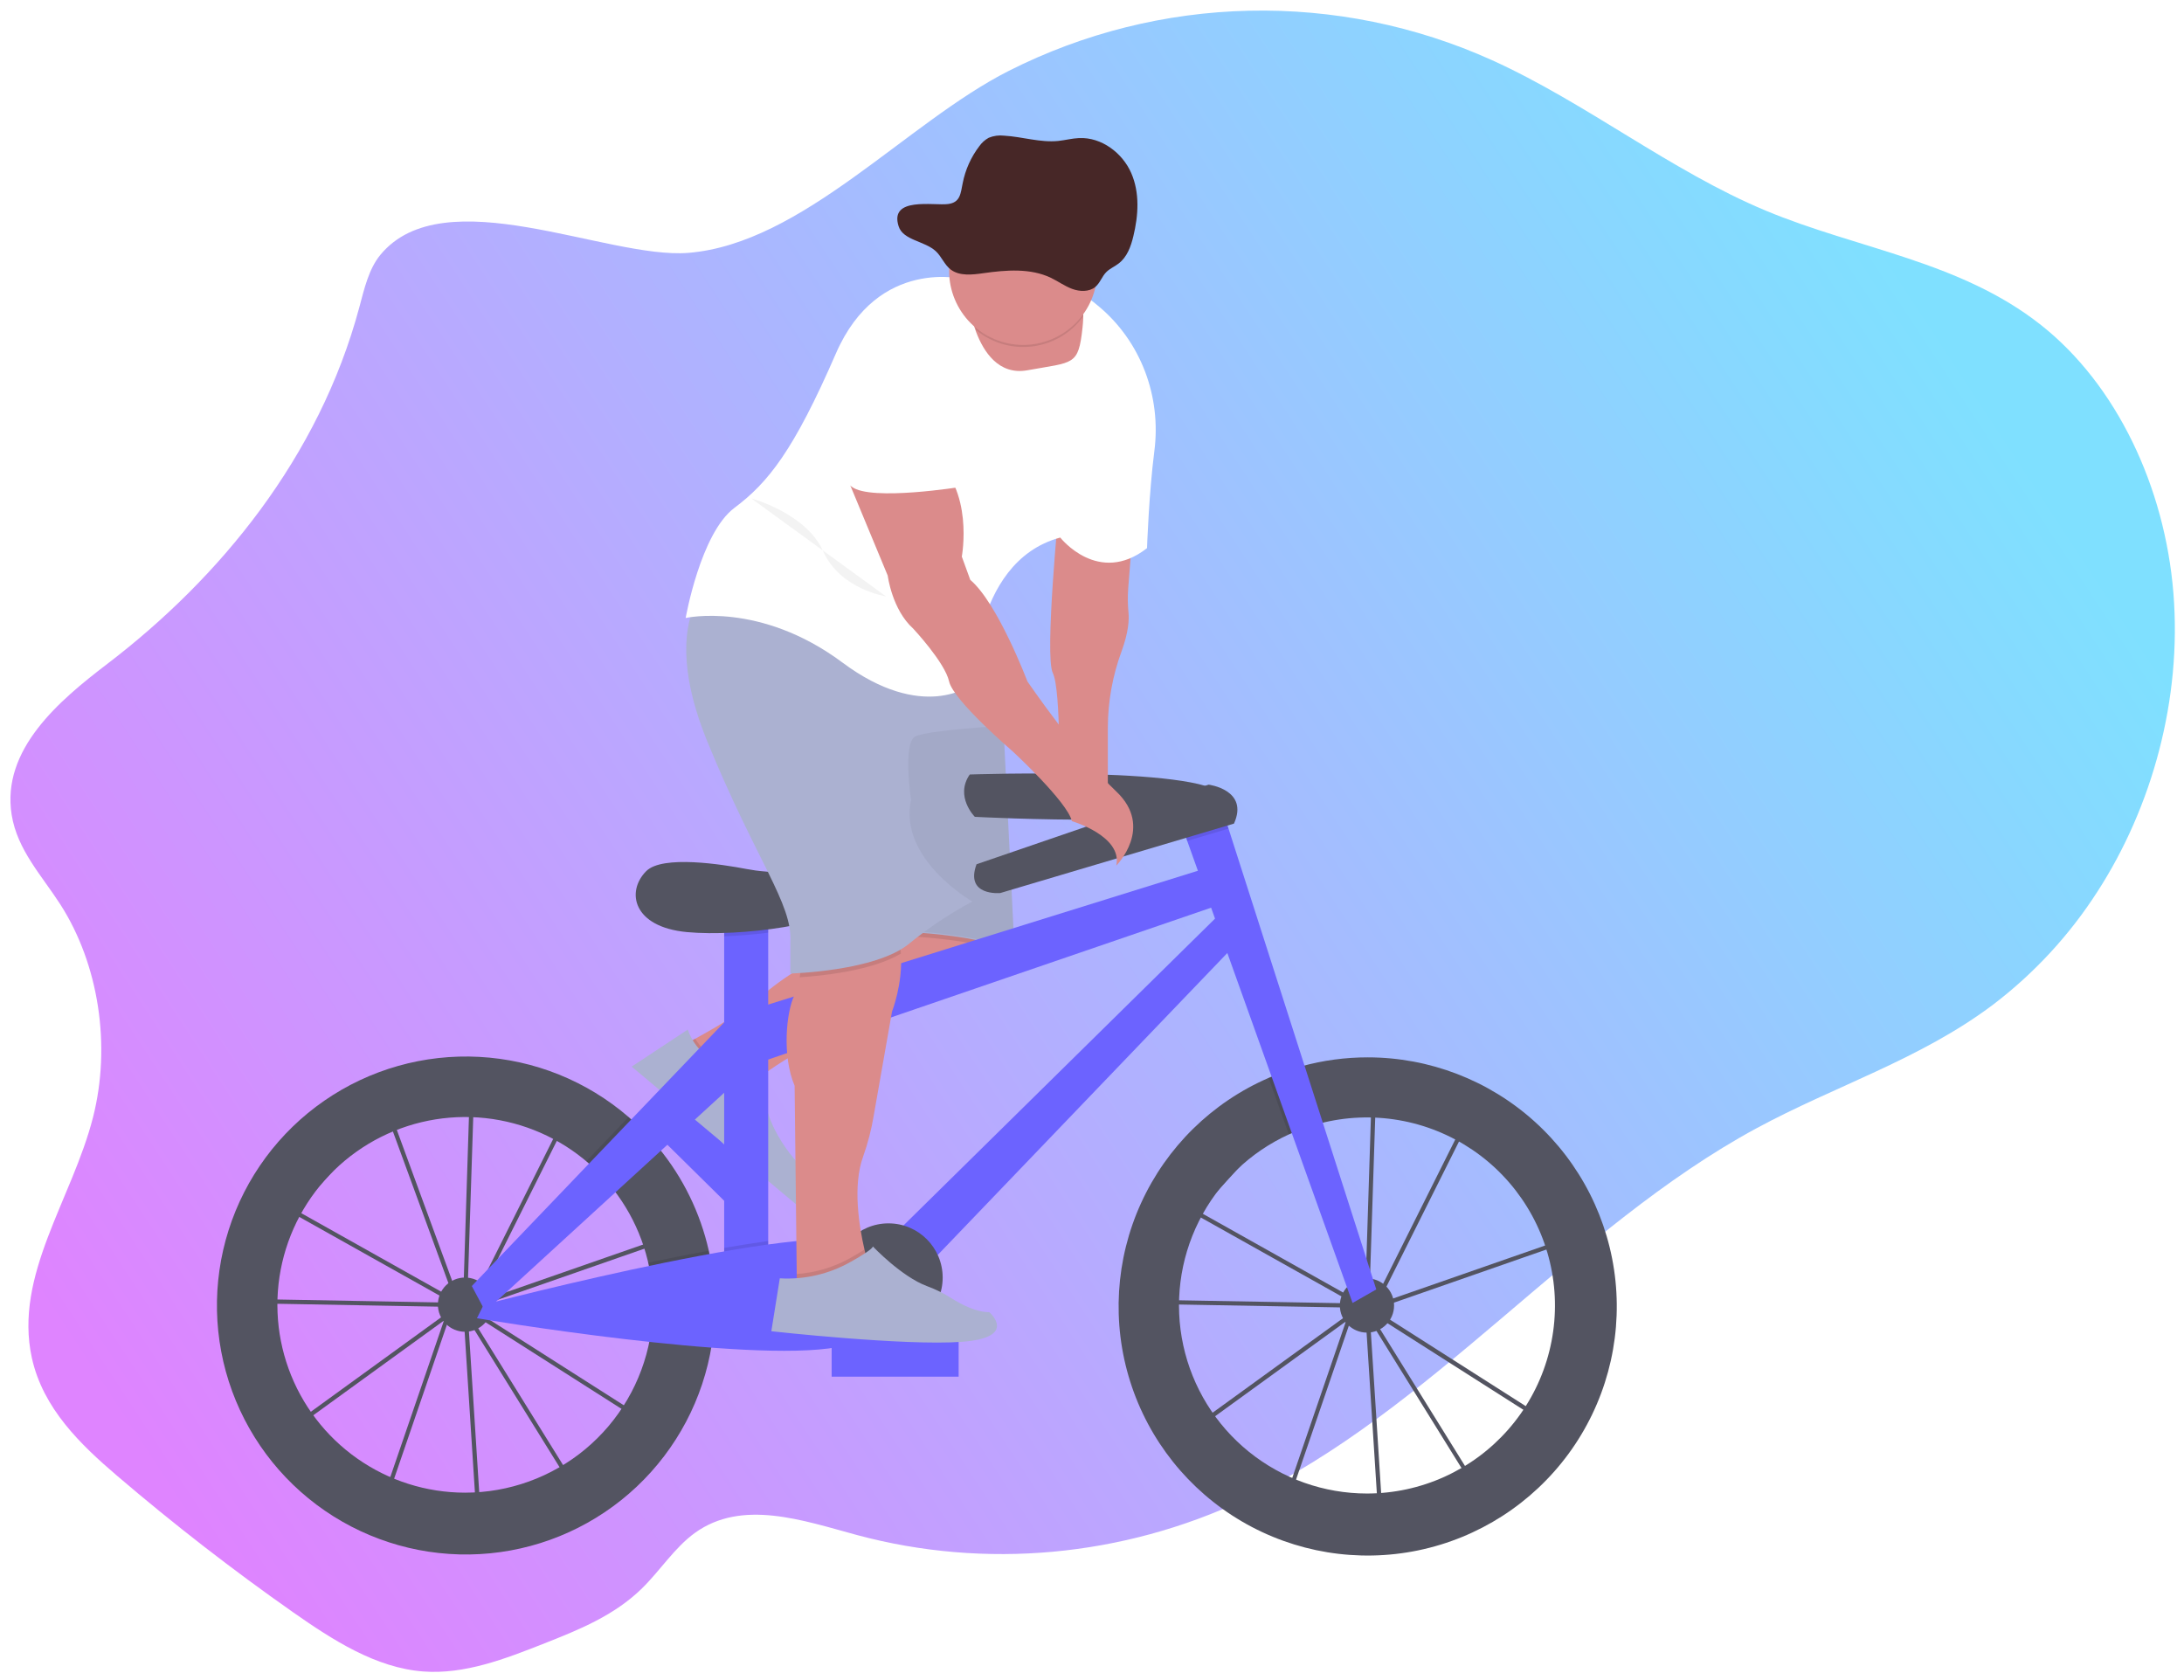 <svg width="1032" height="794" viewBox="0 0 1032 794" fill="none" xmlns="http://www.w3.org/2000/svg">
<g id="Vector" opacity="0.5" filter="url(#filter0_d)">
<path d="M179.73 116.43C174.25 123.08 172.14 132.43 169.78 141.22C150.78 212.06 103.96 269.04 50.64 309.74C28.06 326.98 0.57 350.1 5.51 381.01C8.17 397.61 19.84 409.83 28.51 423.35C46.7 451.66 52.6 490.14 43.93 524.03C34.07 562.59 6.51 598.57 15.04 637.56C20.3 661.56 38.16 678.64 55.33 693.32C82.117 716.207 109.757 737.647 138.25 757.64C157.35 771.04 177.67 784.08 199.93 785.78C219.53 787.28 238.73 779.83 257.34 772.48C273.6 766.05 290.27 759.36 303.4 746.48C311.97 738.07 318.8 727.22 328.32 720.34C350.68 704.18 379.4 714.42 405.04 721.34C465.54 737.58 530.29 731.65 587.86 704.6C676.17 663.1 743.48 575.95 829.86 529.19C867 509.08 907.4 496.6 941.79 470.7C961.165 455.953 977.815 437.936 990.99 417.46C1016.99 377.35 1031.05 326.21 1026.99 276.15C1022.93 226.09 1000.18 177.85 964.45 149.59C926.2 119.34 877.89 113.69 834.37 95.53C789.43 76.77 749.45 44.53 704.94 24.4C668.924 8.157 629.728 0.183 590.228 1.064C550.728 1.944 511.926 11.657 476.67 29.49C428.23 53.99 379.13 111.15 325.18 115.49C286.74 118.49 209.75 80.01 179.73 116.43Z" fill="url(#paint0_linear)"/>
</g>
<g id="Group 2">
<path id="Vector_2" d="M225.23 717.99L218.96 620.05L218.83 619.84L212.51 622.04L183.43 706.89L137.18 674.1L210.85 620.69L210.92 620.48L211.34 620.33L216.09 616.88L138.85 573.57L119.93 594.37L122.93 613.87L211.75 615.49V617.49L121.27 615.87L117.85 593.73L143.75 565.27L182.5 520.07L183.19 521.94L191.39 512.94L221.85 518.4V517.19L223.85 517.25V518.76L269.21 526.88L226.92 611.49L220.75 615.96V616.46V617.02L318.55 582.94L306.94 674.15L223.94 621.28L221.02 619.64L269.96 698.52L225.23 717.99ZM221.23 623.65L227.08 715.03L267.13 697.65L221.23 623.65ZM140.65 674.08L182.44 703.71L209.78 623.97L140.65 674.08ZM222.97 618.42L225.06 619.59L305.41 670.79L316.21 585.92L222.97 618.42ZM215.87 611.22L218.38 615.27L218.82 614.95L221.82 520.42L192.08 515.1L183.92 524.1L215.87 611.22ZM140.45 572.16L215.29 614.16L213.99 612.03L182.41 525.76L145.22 566.63L140.45 572.16ZM223.85 520.77L220.85 613.49L225.37 610.21L266.28 528.39L223.85 520.77Z" fill="#535461"/>
<path id="Vector_3" d="M334.92 590.95C330.909 573.131 322.79 556.495 311.21 542.37C306.911 537.121 302.171 532.25 297.04 527.81C277.314 510.779 252.491 500.779 226.467 499.381C200.443 497.983 174.692 505.265 153.254 520.085C131.816 534.904 115.906 556.422 108.02 581.262C100.134 606.102 100.719 632.857 109.683 657.328C118.647 681.799 135.482 702.601 157.547 716.47C179.612 730.339 205.657 736.488 231.595 733.954C257.533 731.42 281.895 720.345 300.858 702.468C319.822 684.591 332.312 660.923 336.37 635.18C337.314 629.119 337.789 622.994 337.79 616.86C337.797 608.144 336.834 599.454 334.92 590.95ZM219.73 705.3C201.498 705.281 183.714 699.647 168.797 689.164C153.879 678.682 142.552 663.859 136.356 646.712C130.16 629.565 129.395 610.926 134.165 593.329C138.935 575.732 149.009 560.031 163.018 548.361C177.026 536.692 194.288 529.619 212.457 528.106C230.627 526.593 248.821 530.712 264.567 539.904C280.312 549.096 292.845 562.914 300.46 579.48C308.076 596.045 310.405 614.554 307.13 632.49C303.38 652.933 292.58 671.414 276.611 684.718C260.642 698.021 240.514 705.304 219.73 705.3V705.3Z" fill="#535461"/>
<path id="Vector_4" d="M219.73 629.27C226.805 629.27 232.54 623.535 232.54 616.46C232.54 609.385 226.805 603.65 219.73 603.65C212.655 603.65 206.92 609.385 206.92 616.46C206.92 623.535 212.655 629.27 219.73 629.27Z" fill="#535461"/>
</g>
<g id="Group 1">
<path id="Vector_5" d="M651.42 718.39L645.16 620.49L645.03 620.28L638.71 622.48L609.62 707.29L563.37 674.49L637.06 621.08L637.13 620.87L637.55 620.72L642.3 617.27L565.06 573.96L546.13 594.76L549.13 614.26L637.93 615.84V617.84L547.45 616.22L544.05 594.11L569.94 565.66L608.66 520.49L609.35 522.36L617.55 513.36L648.09 518.83V517.62L650.09 517.68V519.19L695.45 527.31L653.12 611.96L646.95 616.43V616.93V617.49L744.76 583.41L733.15 674.62L650.15 621.75L647.23 620.11L696.17 699L651.42 718.39ZM647.42 624.05L653.27 715.43L693.32 698.05L647.42 624.05ZM566.85 674.49L608.64 704.12L635.98 624.38L566.85 674.49ZM649.17 618.83L651.26 620L731.61 671.2L742.41 586.33L649.17 618.83ZM642.07 611.63L644.58 615.68L645.02 615.36L648.02 520.83L618.28 515.49L610.12 524.49L642.07 611.63ZM566.68 572.58L641.52 614.58L640.22 612.45L608.64 526.18L571.44 567.06L566.68 572.58ZM650.05 521.19L647.05 613.88L651.57 610.6L692.48 528.78L650.05 521.19Z" fill="#535461"/>
<path id="Vector_6" d="M646.33 499.61C635.717 499.598 625.15 501.024 614.92 503.85C609.644 505.305 604.477 507.133 599.46 509.32C572.73 520.907 551.247 541.997 539.167 568.508C527.087 595.019 525.269 625.069 534.065 652.843C542.86 680.618 561.644 704.143 586.782 718.869C611.921 733.594 641.627 738.473 670.155 732.562C698.682 726.65 724.004 710.369 741.221 686.867C758.438 663.365 766.327 634.312 763.362 605.33C760.396 576.348 746.787 549.495 725.168 529.966C703.548 510.438 675.454 499.622 646.32 499.61H646.33ZM645.93 705.7C625.649 705.692 605.981 698.746 590.192 686.017C574.404 673.288 563.445 655.541 559.135 635.723C554.825 615.905 557.424 595.209 566.501 577.073C575.577 558.936 590.584 544.45 609.03 536.02C613.722 533.872 618.594 532.142 623.59 530.85C635.802 527.68 648.549 527.147 660.984 529.287C673.418 531.427 685.253 536.191 695.703 543.261C706.153 550.332 714.977 559.547 721.588 570.293C728.199 581.039 732.446 593.069 734.046 605.585C735.646 618.1 734.562 630.812 730.866 642.875C727.17 654.939 720.948 666.077 712.613 675.548C704.277 685.02 694.02 692.608 682.524 697.806C671.028 703.005 658.557 705.696 645.94 705.7H645.93Z" fill="#535461"/>
<path id="Vector_7" d="M645.93 629.67C653.005 629.67 658.74 623.935 658.74 616.86C658.74 609.785 653.005 604.05 645.93 604.05C638.855 604.05 633.12 609.785 633.12 616.86C633.12 623.935 638.855 629.67 645.93 629.67Z" fill="#535461"/>
</g>
<g id="Group 3">
<path id="Vector_8" d="M357 555.303L314.293 513.159L300.947 526.683L343.654 568.827L357 555.303Z" fill="#6C63FF"/>
<path id="Vector_9" d="M324.48 492.99C324.48 492.99 349.27 479.91 358.85 471.49C364.617 466.444 370.818 461.917 377.38 457.96L408.48 439.03L473.48 434.03L476.48 445.03C476.48 445.03 481.48 461.03 431.48 475.03C381.48 489.03 356.48 511.03 356.48 511.03C356.48 511.03 324.48 521.99 324.48 492.99Z" fill="#DB8B8B"/>
<path id="Vector_10" opacity="0.1" d="M359.13 508.86C357.36 510.21 356.48 510.99 356.48 510.99C356.48 510.99 324.48 521.99 324.48 492.99C324.48 492.99 326.03 492.17 328.48 490.8C330.955 494.831 334.423 498.16 338.551 500.469C342.679 502.778 347.33 503.99 352.06 503.99H355.45L359.13 508.86Z" fill="black"/>
<path id="Vector_11" d="M324.98 486.49L298.48 503.99L376.08 568.99C376.08 568.99 387.48 561.99 381.48 553.99C381.48 553.99 361.48 536.99 360.48 512.99L354.48 504.99H351.09C345.358 504.991 339.767 503.211 335.089 499.897C330.412 496.583 326.88 491.898 324.98 486.49V486.49Z" fill="#ABB1D1"/>
<path id="Vector_12" opacity="0.1" d="M475.54 450.55C459.54 442.82 420.48 441.99 420.48 441.99L420.06 438.1L473.48 433.99L476.48 444.99C476.48 444.99 477.15 447.14 475.54 450.55Z" fill="black"/>
<path id="Vector_13" d="M420.48 439.99C420.48 439.99 467.48 440.99 479.48 450.99L473.48 329.99H408.48L420.48 439.99Z" fill="#ABB1D1"/>
<path id="Vector_14" opacity="0.05" d="M420.48 439.49C420.48 439.49 467.48 440.49 479.48 450.49L473.48 329.49H408.48L420.48 439.49Z" fill="black"/>
<path id="Vector_15" d="M458.24 365.95C458.24 365.95 575.89 361.95 578.29 377.16C580.69 392.37 460.64 385.96 460.64 385.96C460.64 385.96 451.04 376.35 458.24 365.95Z" fill="#535461"/>
<path id="Vector_16" d="M363 426.78H342.19V607.66H363V426.78Z" fill="#6C63FF"/>
<path id="Vector_17" opacity="0.1" d="M363 426.77V440.7C356.08 441.6 349 442.17 342.19 442.39V426.77H363Z" fill="black"/>
<path id="Vector_18" d="M361.44 411.78C358.52 411.554 355.616 411.164 352.74 410.61C341.46 408.45 313.02 403.92 305.37 411.61C295.77 421.21 298.97 438.02 324.58 440.42C350.19 442.82 394.21 436.42 403.02 426.81C403.02 426.77 387.09 413.75 361.44 411.78Z" fill="#535461"/>
<path id="Vector_19" d="M357.4 476.4L575.9 408.37L583.1 425.18L359 502.01L357.4 476.4Z" fill="#6C63FF"/>
<path id="Vector_20" d="M422.23 583.65L579.9 428.38L588.7 441.18L438.23 598.05L422.23 583.65Z" fill="#6C63FF"/>
<path id="Vector_21" opacity="0.1" d="M623.58 530.85C618.584 532.142 613.712 533.872 609.02 536.02L599.46 509.31C604.477 507.123 609.644 505.295 614.92 503.84L623.58 530.85Z" fill="black"/>
<path id="Vector_22" d="M650.33 609.26L639.13 615.66L560.99 397.33L557.49 387.56L575.9 377.15L580.51 391.53L650.33 609.26Z" fill="#6C63FF"/>
<path id="Vector_23" opacity="0.1" d="M580.51 391.53L560.99 397.33L557.49 387.56L575.9 377.15L580.51 391.53Z" fill="black"/>
<path id="Vector_24" d="M461.44 408.37L571.09 370.75C571.09 370.75 590.3 373.15 583.09 389.16L472.65 421.97C472.65 421.97 455.85 423.57 461.44 408.37Z" fill="#535461"/>
<path id="Vector_25" opacity="0.1" d="M337.79 616.86C337.789 622.994 337.314 629.119 336.37 635.18C326.77 634.49 316.85 633.49 307.13 632.49C309.289 620.599 309.021 608.394 306.34 596.61C315.81 594.61 325.48 592.7 334.92 590.97C336.833 599.467 337.795 608.15 337.79 616.86V616.86Z" fill="black"/>
<path id="Vector_26" opacity="0.1" d="M363 586.38V607.65H342.19V589.65C349.39 588.4 356.39 587.29 363 586.38Z" fill="black"/>
<path id="Vector_27" d="M228.54 616.49C228.54 616.49 396.62 572.49 410.22 589.28C423.82 606.07 438.23 628.49 395.85 636.49C353.47 644.49 225.37 622.88 225.37 622.88L228.54 616.49Z" fill="#6C63FF"/>
<path id="Vector_28" opacity="0.1" d="M311.21 542.37L289.85 561.92C286.067 557.064 281.791 552.614 277.09 548.64L297.03 527.81C302.164 532.249 306.908 537.12 311.21 542.37V542.37Z" fill="black"/>
<path id="Vector_29" d="M222.94 607.66L348.59 476.4L352.6 506.81L229.34 619.66L222.94 607.66Z" fill="#6C63FF"/>
<path id="Vector_30" d="M419.83 629.27C433.974 629.27 445.44 617.804 445.44 603.66C445.44 589.516 433.974 578.05 419.83 578.05C405.686 578.05 394.22 589.516 394.22 603.66C394.22 617.804 405.686 629.27 419.83 629.27Z" fill="#535461"/>
<path id="Vector_31" d="M412.992 601.736L412.984 601.742C409.977 603.991 409.362 608.253 411.611 611.26L431.937 638.441C434.186 641.448 438.448 642.063 441.455 639.814L441.463 639.808C444.471 637.559 445.085 633.297 442.836 630.29L422.51 603.109C420.261 600.102 416 599.487 412.992 601.736Z" fill="#6C63FF"/>
<path id="Vector_32" d="M535.48 247.99L533.1 278.1C532.826 281.914 532.876 285.744 533.25 289.55C533.56 292.92 533.25 298.82 529.95 307.82C525.713 319.317 523.523 331.467 523.48 343.72V377.99L500.48 373.99C500.48 373.99 501.48 325.99 497.48 317.99C493.48 309.99 500.48 238.99 500.48 238.99L535.48 247.99Z" fill="#DB8B8B"/>
<path id="Vector_33" d="M421.5 477.99L412.85 527.19C411.759 533.759 410.086 540.218 407.85 546.49C402.78 560.35 406.02 579.78 408.48 590.38C409.57 595.06 410.48 598.02 410.48 598.02L384.48 612.02L376.48 606.02V602.02L375.48 513.02C369.48 499.02 371.48 478.02 375.48 470.02C376.617 467.392 377.417 464.63 377.86 461.8C379.86 451.08 380.48 436.02 380.48 436.02C380.48 436.02 396.48 409.02 415.48 427.02C422.48 433.65 425.14 442.32 425.7 450.62C426.68 464.83 421.5 477.99 421.5 477.99Z" fill="#DB8B8B"/>
<path id="Vector_34" opacity="0.1" d="M425.7 450.59C411.83 458.83 387.7 461.16 377.86 461.77C379.86 451.05 380.48 435.99 380.48 435.99C380.48 435.99 396.48 408.99 415.48 426.99C422.48 433.62 425.14 442.29 425.7 450.59Z" fill="black"/>
<path id="Vector_35" d="M459.48 425.99C448.846 431.653 438.797 438.352 429.48 445.99C413.48 458.99 373.48 459.99 373.48 459.99V444.99C374.48 426.99 357.48 406.99 334.48 350.99C319.79 315.23 323.86 294.99 328.72 284.99C331.48 279.34 334.48 276.99 334.48 276.99L459.48 300.99L463.95 314.39L473.48 342.99C473.48 342.99 438.48 344.99 432.48 347.99C426.48 350.99 430.48 377.99 430.48 377.99C424.48 405.99 459.48 425.99 459.48 425.99Z" fill="#ABB1D1"/>
<path id="Vector_36" opacity="0.1" d="M535.48 247.99L534.3 262.91C516.9 267.91 504.48 251.99 504.48 251.99C502.665 252.477 500.882 253.074 499.14 253.78C499.89 245.03 500.48 238.99 500.48 238.99L535.48 247.99Z" fill="black"/>
<path id="Vector_37" opacity="0.1" d="M463.95 314.39C463.48 319.06 463.48 321.99 463.48 321.99C463.48 321.99 440.48 340.99 401.48 311.99C362.48 282.99 327.48 290.99 327.48 290.99C327.48 290.99 327.89 288.67 328.72 284.99C331.48 279.34 334.48 276.99 334.48 276.99L459.48 300.99L463.95 314.39Z" fill="black"/>
<path id="Vector_38" d="M545.48 213C542.87 233.35 542 259 542 259C519 277 501 254 501 254C479.28 259.83 469.07 278.84 464.26 295.43C461.684 304.404 460.252 313.667 460 323C460 323 453.92 328 442.72 329C432.13 329.89 416.95 327.13 398 313C359 284 324 292 324 292C324 292 331 252 347 240C363 228 375 213 395 167C415 121 456 132 456 132C456 132 458 123 495 132C504.012 134.362 512.354 138.781 519.37 144.91C539.16 161.55 548.76 187.36 545.48 213Z" fill="white"/>
<path id="Vector_39" d="M511.85 150.49C511.8 151.82 511.69 153.3 511.51 154.95C509.51 172.95 507.51 170.95 485.51 174.95C471.83 177.44 464.72 166.01 461.3 157.01C460.062 153.75 459.128 150.382 458.51 146.95L506.51 138.95C506.51 138.95 512.26 137.34 511.85 150.49Z" fill="#DB8B8B"/>
<path id="Vector_40" d="M397.48 218.99L419.48 271.99C419.48 271.99 421.48 287.99 431.48 296.99C431.48 296.99 446.48 312.99 448.48 321.99C450.48 330.99 478.48 354.99 478.48 354.99C478.48 354.99 504.48 378.99 506.48 387.99C506.48 387.99 530.48 394.99 527.48 408.99C527.48 408.99 545.48 390.99 527.48 373.99C509.48 356.99 485.48 321.99 485.48 321.99C485.48 321.99 471.48 284.99 458.48 273.99L454.48 262.99C454.48 262.99 460.48 230.99 440.48 215.99C420.48 200.99 397.48 218.99 397.48 218.99Z" fill="#DB8B8B"/>
<path id="Vector_41" opacity="0.1" d="M410.48 597.99L384.48 611.99L376.48 605.99V601.99C385.464 601.352 394.193 598.718 402.03 594.28C404.43 592.92 406.69 591.58 408.5 590.4C409.55 595.03 410.48 597.99 410.48 597.99Z" fill="black"/>
<path id="Vector_42" d="M440.48 174.99L454.48 229.99C454.48 229.99 411.48 236.99 402.48 229.99C393.48 222.99 376.48 220.99 376.48 220.99C376.48 220.99 394.48 168.99 404.48 162.99C414.48 156.99 440.48 174.99 440.48 174.99Z" fill="white"/>
<path id="Vector_43" opacity="0.1" d="M511.85 149.49C509.049 153.356 505.487 156.609 501.383 159.047C497.278 161.485 492.718 163.058 487.983 163.669C483.248 164.28 478.439 163.915 473.85 162.598C469.261 161.281 464.99 159.039 461.3 156.01C460.062 152.75 459.128 149.382 458.51 145.95L506.51 137.95C506.51 137.95 512.26 136.34 511.85 149.49Z" fill="black"/>
<path id="Vector_44" d="M518.48 127.99C518.48 137.273 514.793 146.175 508.229 152.739C501.665 159.303 492.763 162.99 483.48 162.99C474.197 162.99 465.295 159.303 458.731 152.739C452.168 146.175 448.48 137.273 448.48 127.99C448.48 127.41 448.48 126.83 448.48 126.25C448.711 116.967 452.62 108.157 459.346 101.756C466.073 95.356 475.067 91.889 484.35 92.12C493.633 92.351 502.443 96.26 508.844 102.986C515.245 109.713 518.711 118.707 518.48 127.99V127.99Z" fill="#DB8B8B"/>
<path id="hat" d="M424.624 106.927C426.754 113.607 436.984 113.817 442.234 118.737C444.964 121.297 446.234 125.077 449.234 127.357C453.404 130.537 459.424 129.837 464.734 129.077C475.424 127.557 486.904 126.647 496.544 131.257C499.964 132.887 503.034 135.167 506.604 136.497C510.174 137.827 514.604 137.987 517.504 135.627C519.824 133.737 520.674 130.627 522.774 128.547C524.404 126.907 526.674 125.987 528.534 124.547C532.614 121.467 534.374 116.447 535.534 111.647C537.934 101.767 538.624 91.117 534.534 81.747C530.444 72.377 520.604 64.747 509.864 65.237C506.574 65.387 503.364 66.237 500.084 66.597C491.534 67.467 483.084 64.597 474.504 64.107C472.015 63.804 469.49 64.148 467.174 65.107C465.427 66.078 463.92 67.427 462.764 69.057C458.836 74.202 456.146 80.184 454.904 86.537C453.904 91.327 453.854 95.667 447.984 96.407C441.314 97.287 420.114 92.797 424.624 106.927Z" fill="#472727"/>
<path id="Vector_45" opacity="0.05" d="M354.98 235.49C354.98 235.49 380.98 242.49 388.98 260.49C396.98 278.49 418.62 281.78 418.62 281.78" fill="black"/>
<path id="Vector_46" d="M452.98 631.49H392.98V650.49H452.98V631.49Z" fill="#6C63FF"/>
<path id="Vector_47" d="M401.99 596.23C407.36 593.23 412.07 590.23 412.48 588.99C412.48 588.99 426.03 603.29 438.1 607.73C442.159 609.229 446.044 611.16 449.69 613.49C454.47 616.49 461.29 620.02 467.48 620.02C467.48 620.02 481.48 632.02 454.48 634.02C427.48 636.02 364.48 629.02 364.48 629.02L368.48 604.02C380.167 604.705 391.804 602 401.99 596.23Z" fill="#ABB1D1"/>
</g>
<defs>
<filter id="filter0_d" x="0.928" y="0.998" width="1030.75" height="792.976" filterUnits="userSpaceOnUse" color-interpolation-filters="sRGB">
<feFlood flood-opacity="0" result="BackgroundImageFix"/>
<feColorMatrix in="SourceAlpha" type="matrix" values="0 0 0 0 0 0 0 0 0 0 0 0 0 0 0 0 0 0 127 0"/>
<feOffset dy="4"/>
<feGaussianBlur stdDeviation="2"/>
<feColorMatrix type="matrix" values="0 0 0 0 0 0 0 0 0 0 0 0 0 0 0 0 0 0 0.25 0"/>
<feBlend mode="normal" in2="BackgroundImageFix" result="effect1_dropShadow"/>
<feBlend mode="normal" in="SourceGraphic" in2="effect1_dropShadow" result="shape"/>
</filter>
<linearGradient id="paint0_linear" x1="899" y1="126.5" x2="63" y2="676" gradientUnits="userSpaceOnUse">
<stop stop-color="#00C2FF"/>
<stop offset="1" stop-color="#BF09FF"/>
</linearGradient>
</defs>
</svg>
